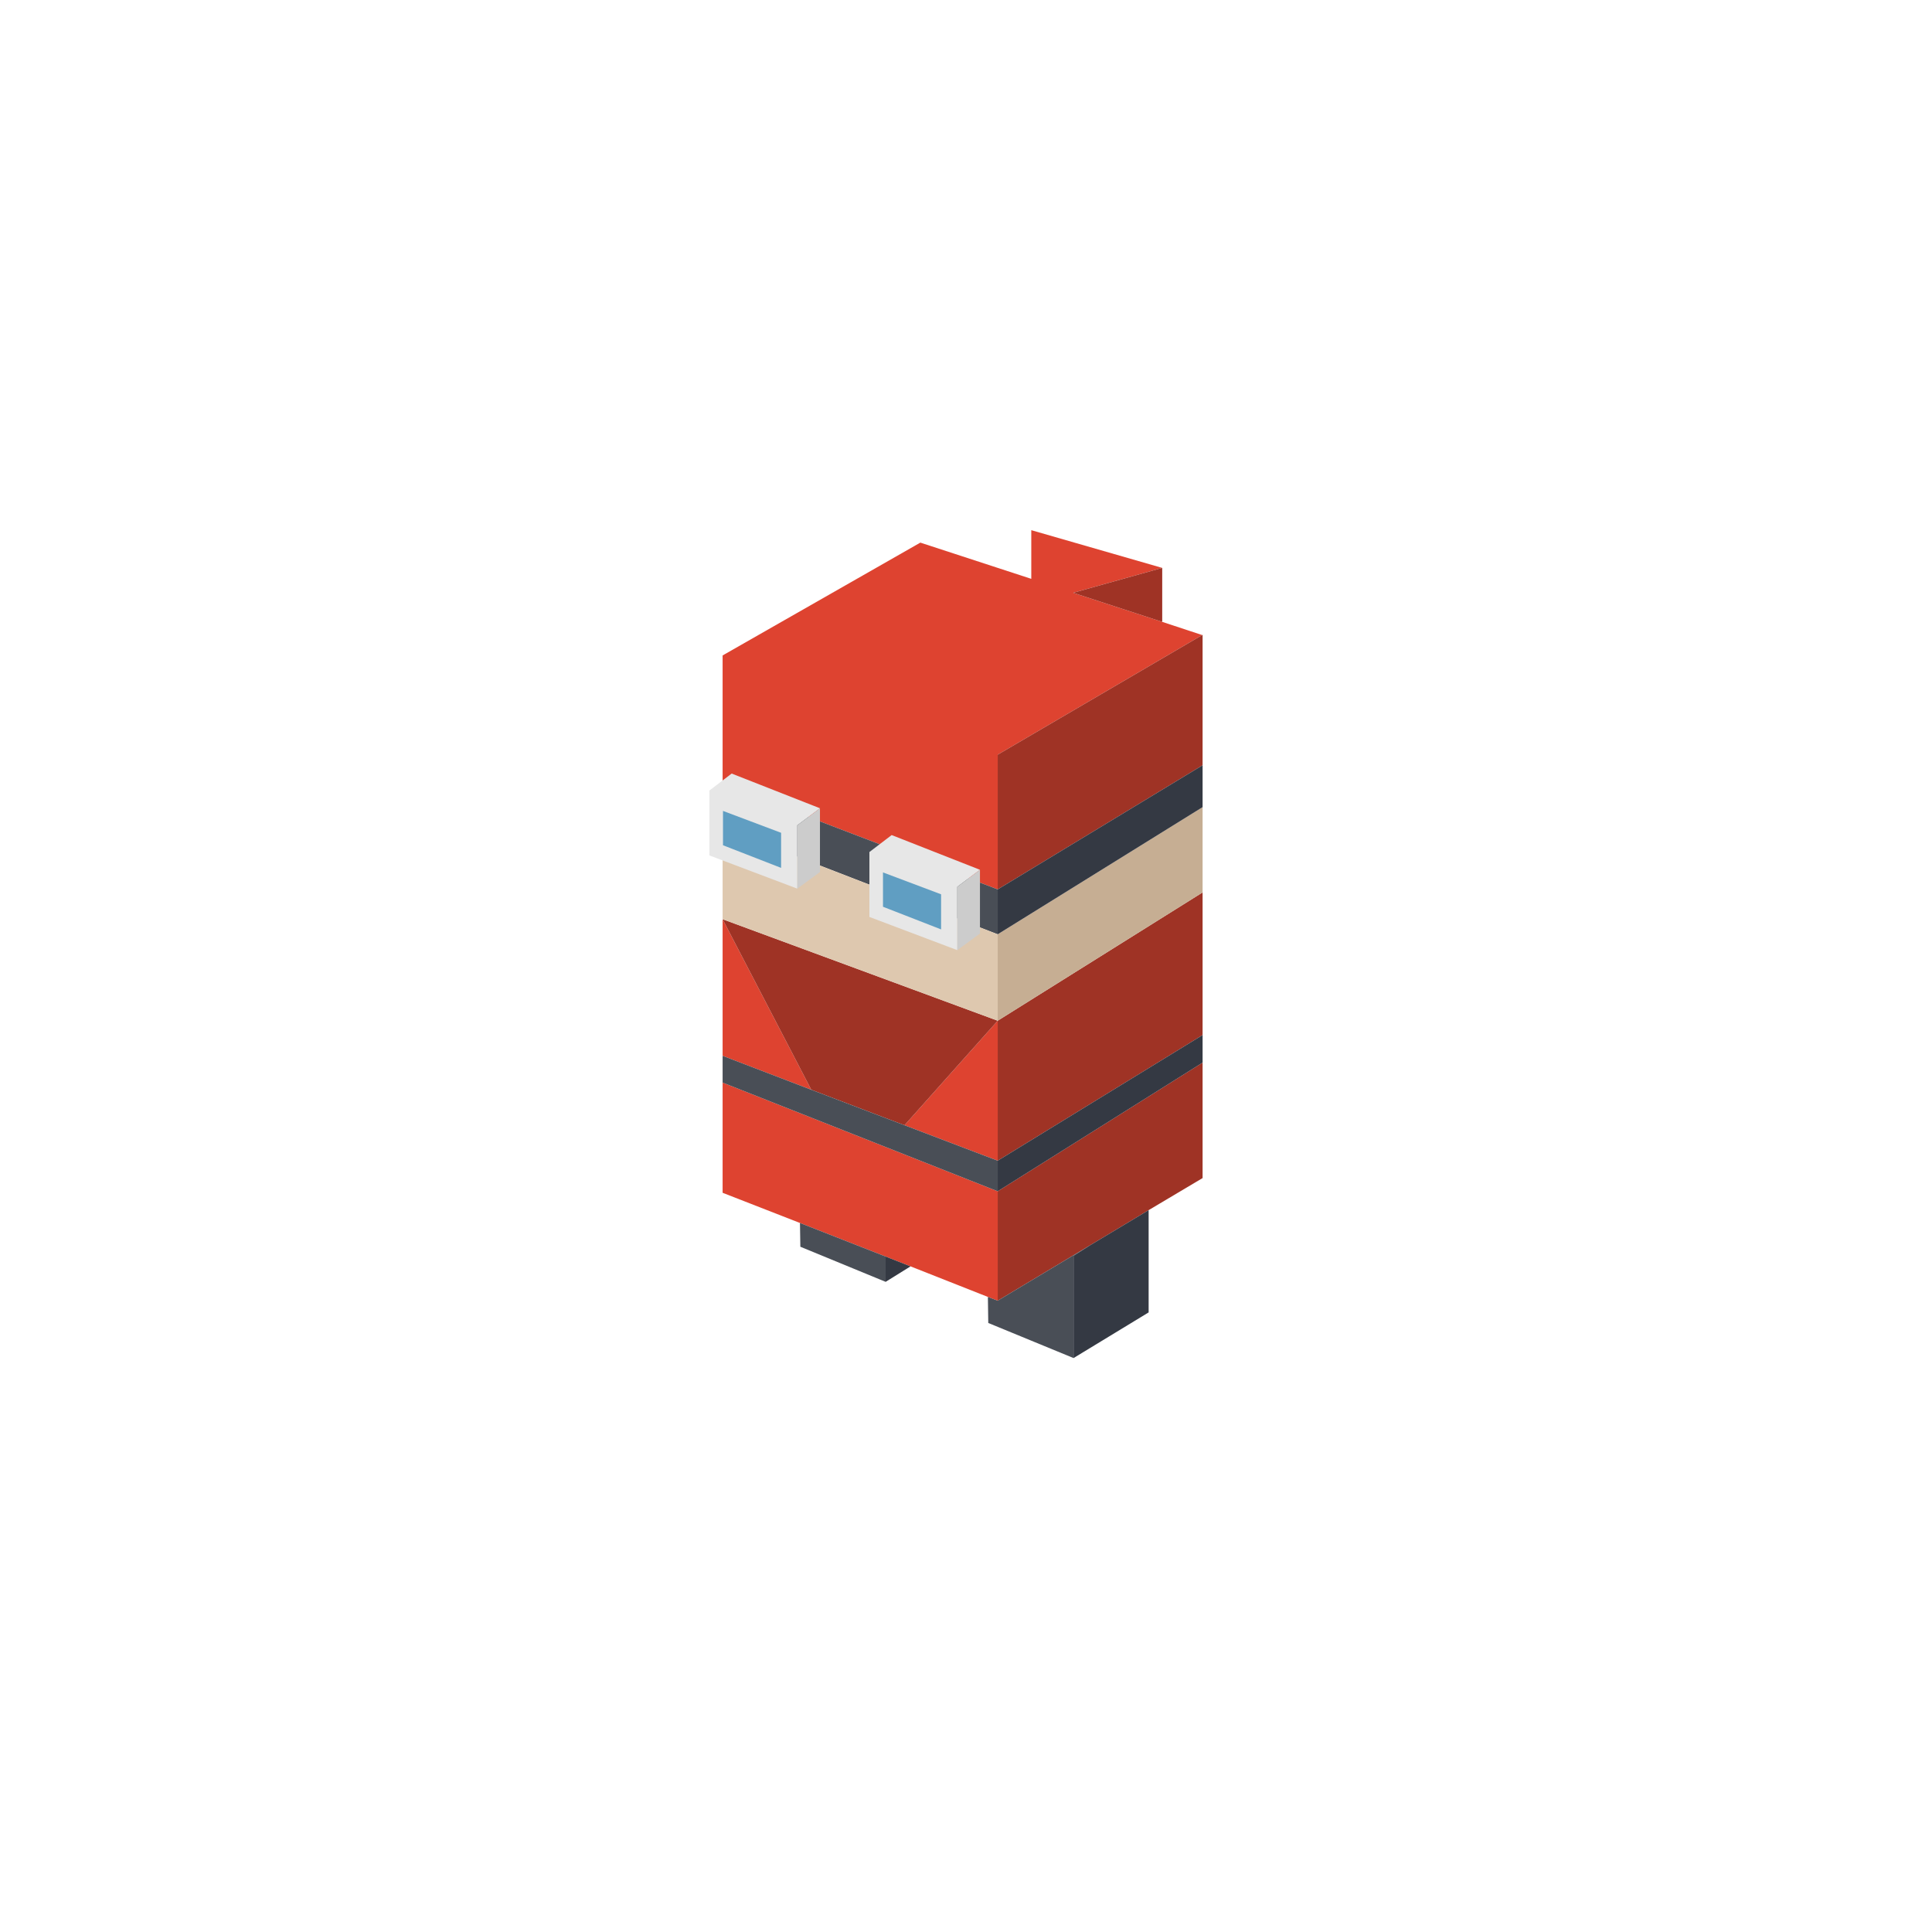 
<svg xmlns="http://www.w3.org/2000/svg" version="1.1" xmlns:xlink="http://www.w3.org/1999/xlink" preserveAspectRatio="none" x="0px" y="0px" width="256px" height="256px" viewBox="0 0 256 256">
<defs>
<g id="Layer0_0_FILL">
<path fill="#DE4330" stroke="none" d="
M 132.2 135.25
L 119.85 149.1 132.2 153.8 132.2 135.25
M 107.5 144.4
L 95.75 121.8 95.75 139.9 107.5 144.4
M 154 82.4
L 142.2 78.55 154 75.25 136.65 70.25 136.65 76.7 121.95 71.9 95.75 86.85 95.75 103.9 132.2 117.85 132.2 100 159.3 84.15 154 82.4
M 117.35 166.5
L 120.65 167.8 130.9 171.85 132.2 172.35 132.2 157.85 95.75 143.45 95.75 158.05 106 162.05 117.35 166.5 Z"/>

<path fill="#9F3325" stroke="none" d="
M 95.75 121.8
L 107.5 144.4 119.85 149.1 132.2 135.25 95.75 121.8
M 159.35 118.25
L 132.2 135.25 132.2 153.8 159.35 137.15 159.35 118.25
M 159.35 84.1
L 159.3 84.15 132.2 100 132.2 117.85 159.35 101.4 159.35 84.1
M 154 82.4
L 154 75.25 142.2 78.55 154 82.4
M 144.45 165
L 152.2 160.35 159.35 156.1 159.35 140.8 132.2 157.85 132.2 172.35 144.45 165 Z"/>

<path fill="#494E56" stroke="none" d="
M 95.75 139.9
L 95.75 143.45 132.2 157.85 132.2 153.8 119.85 149.1 107.5 144.4 95.75 139.9
M 132.2 123.8
L 132.2 117.85 95.75 103.9 95.75 109.7 132.2 123.8
M 142.25 166.4
L 144.45 165 132.2 172.35 130.9 171.85 130.95 175.3 142.25 179.95 142.25 166.4
M 106 162.05
L 106.05 165.2 117.35 169.85 117.35 166.5 106 162.05 Z"/>

<path fill="#DEC8AF" stroke="none" d="
M 132.2 135.25
L 132.2 123.8 95.75 109.7 95.75 121.8 132.2 135.25 Z"/>

<path fill="#C6AE93" stroke="none" d="
M 159.35 118.25
L 159.35 106.95 132.2 123.8 132.2 135.25 159.35 118.25 Z"/>

<path fill="#343943" stroke="none" d="
M 159.35 140.8
L 159.35 137.15 132.2 153.8 132.2 157.85 159.35 140.8
M 159.35 106.95
L 159.35 101.4 132.2 117.85 132.2 123.8 159.35 106.95
M 152.2 160.35
L 144.45 165 142.25 166.4 142.25 179.95 152.2 173.9 152.2 160.35
M 120.65 167.8
L 117.35 166.5 117.35 169.85 120.65 167.8 Z"/>
</g>

<g id="Layer0_1_FILL">
<path fill="#E7E7E7" stroke="none" d="
M 105.25 109.35
L 108.25 107.1 96.55 102.5 93.6 104.75 93.6 113.35 105.25 117.75 105.25 109.35 Z"/>

<path fill="#CCCCCC" stroke="none" d="
M 108.25 115.55
L 108.25 107.1 105.25 109.35 105.25 117.75 108.25 115.55 Z"/>
</g>

<g id="Layer0_1_MEMBER_0_FILL">
<path fill="#609EC2" stroke="none" d="
M 103.1 115
L 103.1 110.35 95.4 107.45 95.4 112 103.1 115 Z"/>
</g>

<g id="Layer0_2_FILL">
<path fill="#E7E7E7" stroke="none" d="
M 105.25 109.35
L 108.25 107.1 96.55 102.5 93.6 104.75 93.6 113.35 105.25 117.75 105.25 109.35 Z"/>

<path fill="#CCCCCC" stroke="none" d="
M 108.25 115.55
L 108.25 107.1 105.25 109.35 105.25 117.75 108.25 115.55 Z"/>
</g>

<g id="Layer0_2_MEMBER_0_FILL">
<path fill="#609EC2" stroke="none" d="
M 95.4 112
L 103.1 115 103.1 110.35 95.4 107.45 95.4 112 Z"/>
</g>
</defs>

<g transform="matrix( 1, 0, 0, 1, 0,0) ">
<use xlink:href="#Layer0_0_FILL"/>
</g>

<g transform="matrix( 1, 0, 0, 1, 0.4,0) ">
<use xlink:href="#Layer0_1_FILL"/>
</g>

<g transform="matrix( 1, 0, 0, 1, 0.4,0) ">
<use xlink:href="#Layer0_1_MEMBER_0_FILL"/>
</g>

<g transform="matrix( 1, 0, 0, 1, 21.6,8.15) ">
<use xlink:href="#Layer0_2_FILL"/>
</g>

<g transform="matrix( 1, 0, 0, 1, 21.6,8.15) ">
<use xlink:href="#Layer0_2_MEMBER_0_FILL"/>
</g>
</svg>
